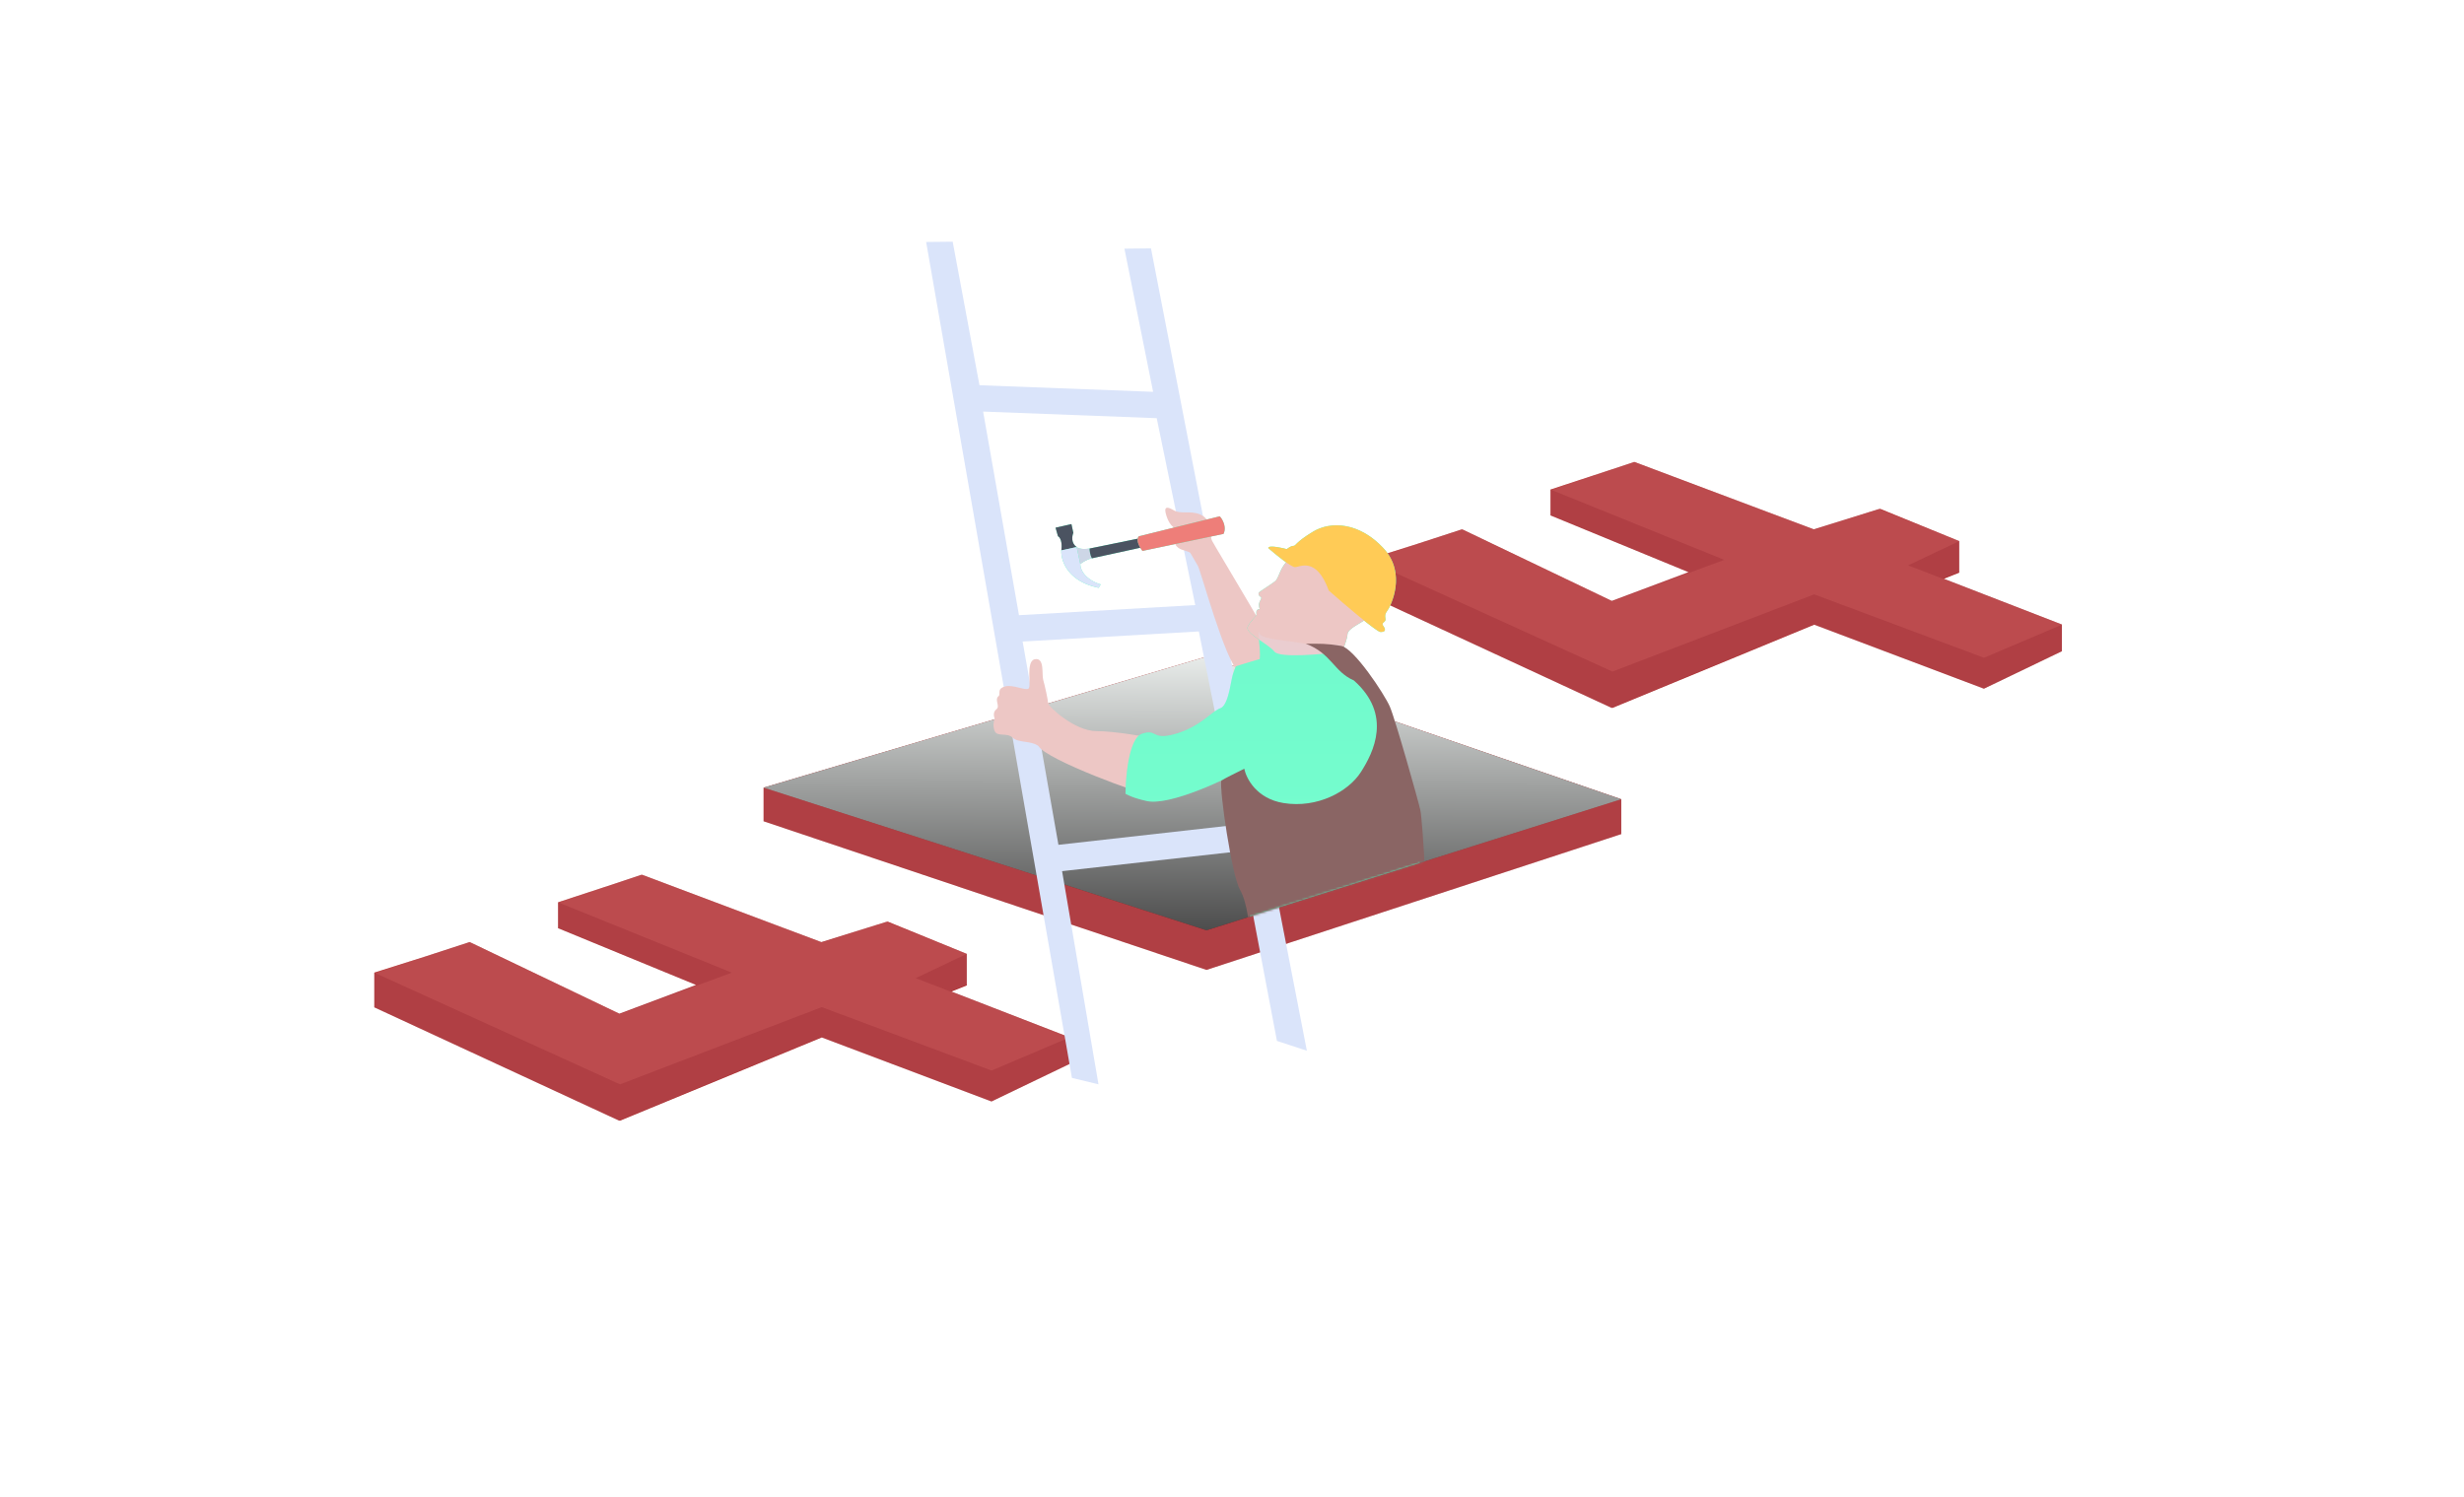 <svg xmlns="http://www.w3.org/2000/svg" width="1152" height="700" fill="none" viewBox="0 0 1152 700">
  <g class="four_four3">
    <path fill="#fff" d="M0 0h1152v700H0z"/>
    <path fill="#A61717" fill-rule="evenodd" d="M683.5 247.5l-20.768 6.767L639 261.776V278l114.5 53 .196-.081.175.081 94.324-38.921 11.5 4.334L927.5 322l.034-.016.044.016 36.22-17.403.202-.097V292l-55.197-21.383 7.197-2.861V253l-36.986-15.079-.398.125-.116-.046-30.5 9.5-21.56-8.085L764.144 216l-.077.025L764 216l-10.294 3.431-28.786 9.464V241l64.516 26.524-35.867 13.45-69.741-33.382-.082.026-.246-.118zM198.732 447.267L219.5 440.5l.246.118.082-.026 69.741 33.382 35.867-13.45L260.92 434v-12.105l28.786-9.464L300 409l.067.025.077-.025 62.288 23.412L384 440.5l30.5-9.5.116.046.398-.125L452 446v14.756l-7.197 2.861L500 485v12.5l-.209.1-36.213 17.4-.044-.016-.034.016-67.8-25.585-11.505-4.336L289.871 524l-.175-.081-.196.081L175 471v-16.224l23.732-7.509zM564.089 307L758 373.712V390l-193.911 63.5L357 384v-15.712L564.089 307z" class="Primary" clip-rule="evenodd"/>
    <g class="4">
      <path fill="#DAE4FA" d="M175 455l44.5-14.5 70 33.5 36-13.5L261 434v-12l39-13 84 31.5 30.5-9.5 37.5 15v14.5l-7.5 3L500 485v12.5L463.5 515 384 485l-94.5 39L175 471v-16z" class="Vector" opacity=".2"/>
      <path fill="#EE7E79" d="M219.828 440.592L175 454.776 289.871 507l94.324-36.105 79.383 29.658L500 485.079l-71.911-27.724L452 446l-36.986-15.079-30.819 9.671L300.144 409l-39.224 12.895 81.25 32.881-52.299 19.342-70.043-33.526z" class="4_2" opacity=".2"/>
    </g>
    <g class="4_3">
      <path fill="#DAE4FA" d="M639 262l44.5-14.5 70 33.5 36-13.5L725 241v-12l39-13 84 31.5 30.5-9.5 37.5 15v14.5l-7.5 3L964 292v12.5L927.5 322 848 292l-94.5 39L639 278v-16z" class="Vector_2" opacity=".2"/>
      <path fill="#EE7E79" d="M683.828 247.592L639 261.776 753.871 314l94.324-36.105 79.383 29.658L964 292.079l-71.911-27.724L916 253l-36.986-15.079-30.819 9.671L764.144 216l-39.224 12.895 81.25 32.881-52.299 19.342-70.043-33.526z" class="4_4" opacity=".2"/>
    </g>
    <g class="zero">
      <path fill="#DAE4FA" d="M357 368.288L564.089 435 758 373.712V390l-193.911 63.5L357 384v-15.712z" class="color 2" opacity=".2"/>
      <path fill="url(#paint0_linear)" d="M564.089 435L357 368.288 564.089 307 758 373.712 564.089 435z" class="0"/>
    </g>
    <path fill="#DAE4FA" fill-rule="evenodd" d="M525.708 116.279l12.415-.137L611 491.288l-13.986-4.577-16.835-88.769-83.615 9.384L513.578 507l-12.415-3.006L433 113.137l12.415-.137 12.515 67.122 81.188 3.08-13.41-66.923zm15.091 79.245l-81.158-3.084 16.765 95.204 82.416-4.725-18.023-87.395zm-45.946 199.484l-16.736-95.046 82.387-4.72 17.993 90.378-83.644 9.388z" class="ladder" clip-rule="evenodd"/>
    <g class="Vector 6">
      <path fill="#EDC7C5" d="M599.339 310.765c-1.631.407-16.138-.85-20.129 3.567C572.585 308.726 561.5 267 560 264.5l-3.5-6c-1.889-1.363-5.5-1-7-4-.463-.926 2.36-.179 1.5-1.575-1.547-2.514-1.644-5.865-2.621-6.625-2.294-1.784-3.568-6.37-3.568-7.644s.653-2.029 4.077 0c3.112 1.844 7.612 0 12.112 1.844 6.147 2.518 4.195 9.367 5.724 12.425 1.529 3.057 34.653 57.33 32.615 57.84zM534.11 370.388c-1.835-1.631 4.331-17.157 7.644-24.716-6.2-1.274-20.69-3.822-29.047-3.822-10.447 0-22.678-11.721-22.678-12.995 0-1.274-1.528-8.408-2.293-10.956-.764-2.548.765-10.447-3.822-9.682-4.586.764-1.529 12.74-3.058 13.759-1.528 1.019-7.389-2.039-10.956-1.019-3.567 1.019-2.293 2.802-2.803 4.331-2.548 1.784.765 4.841-1.274 6.37-1.63 1.223-1.189 3.398-.764 4.332-.425 1.019-1.019 3.618 0 5.86 1.274 2.803 5.605.51 8.408 3.058 2.803 2.548 8.154 1.274 11.976 3.822 3.567 6.625 50.96 23.696 48.667 21.658z"/>
    </g>
    <path fill="#56FFC2" fill-rule="evenodd" d="M572.013 249.639c1.722-3.412-.884-7.524-1.793-8.211l-37.752 9.319a2.162 2.162 0 00-.562 1.131l-22.477 4.595c-.003.95.216 3.192 1.123 4.563l22.579-4.931v.001c.345.579.709 1.094 1.021 1.484l37.861-7.951zm-75.805 7.698c.272-1.747.339-5.514-1.571-6.615l-1.125-3.993 7.413-1.682.896 4.106c-.613 1.441-1.157 4.781 1.571 6.615 1.272 1.19 4.554.966 6.037.706-.004.949.216 3.191 1.122 4.562-2.463.538-4.679 2.034-5.479 2.714.253 5.562 6.463 8.647 9.537 9.493l-.918 1.592c-14.665-2.971-17.766-12.903-17.484-17.498h.001zm141.536 32.796c3.862 3.101 6.946 5.361 7.713 5.361 2.293 0 2.548-1.019 1.274-2.803-.693-.971-.254-1.338.249-1.758.421-.352.887-.741.77-1.554-.254-1.784-.254-2.293 1.02-4.077 1.274-1.784 9.172-17.072-2.039-29.047-11.211-11.976-24.461-12.74-32.869-7.644-5.182 3.14-6.977 4.926-7.89 5.834-.568.566-.794.791-1.283.791-1.019 0-2.463 1.019-3.057 1.529-2.888-.765-8.664-1.937-8.664-.51 2.058 1.8 5.53 4.691 8.355 6.691-1.646 1.709-2.543 3.823-3.294 5.593-.551 1.299-1.023 2.413-1.656 3.045-.512.512-2.943 2.122-4.911 3.423v.001c-1.13.747-2.106 1.394-2.478 1.673-1.019.764-.51 1.783.255 2.293.681.454.553.706-.025 1.838l-.23.455c-.612 1.223-.255 2.888 0 3.567-1.732 0-1.625 1.288-1.553 2.144.012.151.024.289.024.404 0 .327-.465.839-1.117 1.558h-.001c-.874.964-2.083 2.297-2.959 4.048-.825 1.651 1.99 3.822 5.236 6.072l.044.469c.294 3.123.674 7.148.247 8.689a402.265 402.265 0 00-10.97 3.312c-.085 0-.458.612-1.274 3.058-.378.907-.711 2.599-1.099 4.571-.92 4.673-2.149 10.916-5.016 11.991-1.431.536-3.018 1.763-4.972 3.273-3.613 2.792-8.479 6.552-15.922 8.702-6.26 1.809-8.191.883-9.856.084-1.385-.664-2.587-1.24-5.941-.084-5.912 2.039-7.559 19.535-7.644 28.028.216.103.43.208.65.316 1.605.787 3.552 1.742 9.139 3.031 8.354 1.927 26.222-5.385 35.31-9.717-1.274 9.428 8.409 46.374 10.702 51.98 1.069 2.612 1.806 7.273 2.468 11.737l79.251-25c-.182-3.911-.363-7.607-.517-10.756v-.007c-.25-5.127-.43-8.805-.43-9.608 0-2.095-4.894-18.058-9.136-31.891v-.001c-2.464-8.034-4.707-15.35-5.643-18.813-2.197-8.129-11.592-17.774-16.099-22.4-.72-.739-1.316-1.35-1.737-1.806-1.016-1.101-1.047-2.258-1.075-3.303-.025-.92-.048-1.752-.737-2.384.726-1.896 1.51-4.302 1.65-5.976.151-1.812 2.718-3.356 5.368-4.949a60.985 60.985 0 002.369-1.473z" class="Secondary" clip-rule="evenodd"/>
    <mask id="a" width="401" height="427" x="357" y="8" class="mask0" maskUnits="userSpaceOnUse">
      <path fill="#EE7E79" d="M564.089 435L357 368.288 457.5 8.5 758 373.712 564.089 435z" class="Vector 2.1"/>
    </mask>
    <g class="person" mask="url(#a)">
      <g class="hammer">
        <path fill="#4B5361" d="M496.208 257.336l7.184-1.568c-2.728-1.834-2.184-5.174-1.571-6.615l-.896-4.106-7.413 1.682 1.125 3.992c1.91 1.101 1.843 4.869 1.571 6.615z" class="Vector 11"/>
        <path fill="#DAE4FA" d="M505.071 263.75l-1.679-7.982-7.185 1.569c-.283 4.595 2.818 14.527 17.484 17.498l.917-1.592c-3.073-.846-9.284-3.931-9.537-9.493z" class="Vector 11.4"/>
        <path fill="#CDD6E6" d="M510.552 261.036c-.906-1.371-1.126-3.613-1.122-4.562-1.483.26-4.765.483-6.037-.706l1.68 7.982c.8-.68 3.016-2.176 5.479-2.714z" class="Vector 11.3"/>
        <path fill="#4B5361" d="M509.429 256.473l22.477-4.595c-.233 1.283.448 2.92 1.226 4.227l-22.58 4.931c-.907-1.371-1.127-3.613-1.123-4.563z" class="Vector 11.2"/>
        <path fill="#EE7E79" d="M572.013 249.639c1.721-3.412-.884-7.524-1.793-8.211l-37.752 9.319a2.154 2.154 0 00-.562 1.132c-.234 1.282.447 2.919 1.225 4.227.345.579.709 1.094 1.021 1.484l37.861-7.951z" class="color 1"/>
      </g>
      <g class="construction worker">
        <path fill="#EDC7C5" d="M634.083 259.609c-14.778-8.154-30.066 1.529-30.831 1.784-4.586 2.803-5.096 8.408-6.879 10.191-.806.806-6.37 4.332-7.389 5.096-1.02.765-.51 1.784.254 2.294.765.509.51.764-.254 2.293-.612 1.223-.255 2.888 0 3.567-2.039 0-1.529 1.784-1.529 2.548s-2.548 2.548-4.077 5.606c-1.529 3.057 9.428 7.898 12.485 11.72 2.446 3.058 22.083 1.274 31.595 0 .765-1.698 2.345-5.707 2.548-8.153.255-3.058 7.39-5.351 10.192-8.409 2.803-3.057 8.664-20.383-6.115-28.537z" class="Vector 5"/>
        <path fill="url(#paint1_linear)" d="M620.997 301.338c11.975-.255 6.115 3.567 9.173 6.88 3.057 3.312 15.288 14.778 17.836 24.206 2.548 9.427 14.778 47.392 14.778 50.705 0 3.312 3.058 55.546 1.529 56.566-1.529 1.019-75.676 2.293-77.46 0-1.783-2.294-2.548-17.327-4.841-22.932-2.293-5.606-11.975-42.552-10.701-51.98-9.088 4.332-26.957 11.644-35.311 9.717-6.355-1.466-8-2.5-9.789-3.347.085-8.493 1.733-25.989 7.644-28.028 7.389-2.548 4.332 3.313 15.798 0 11.466-3.312 16.816-10.447 20.893-11.975 4.077-1.529 4.841-13.505 6.115-16.562.816-2.447 1.19-3.058 1.274-3.058l.765-.243a404.767 404.767 0 0110.205-3.069c.851-3.07-1.5-16.005 0-12.005 1.2 3.2 17.316 3.216 25.649 5.824 2.493-.409 4.693-.662 6.443-.699z" class="Vector 7" opacity=".2"/>
        <path fill="#8A6564" d="M581.758 359.432c-4.892 2.446-8.718 4.294-10.757 5.568-1 4 4.897 44.373 8.719 50.998 3.822 6.625 4.331 18.6 4.586 19.874.255 1.274 6.115.51 8.154.51 10.702.51 70.325 9.682 73.128 3.312 2.802-6.37-.51-56.311-1.529-60.897-1.019-4.586-11.721-42.552-14.269-48.412-2.548-5.861-16.789-27.386-22.789-28.386-7.018-1.169-10-.999-16.5-.999 12 4.499 13.045 13.078 22.472 17.155 18.091 16.052 9.173 33.633 3.313 42.806-5.861 9.173-20.384 17.072-36.182 14.524-12.638-2.039-17.496-11.551-18.346-16.053z" class="Vector 9"/>
        <path fill="#FFCB56" d="M605.454 265.173c-1.835 0-9.088-5.946-12.485-8.918 0-1.427 5.775-.255 8.663.509.595-.509 2.038-1.528 3.058-1.528 1.274 0 .764-1.529 9.172-6.625 8.409-5.096 21.658-4.332 32.87 7.644 11.211 11.975 3.312 27.263 2.038 29.047-1.274 1.783-1.274 2.293-1.019 4.077.255 1.783-2.293 1.528-1.019 3.312 1.274 1.784 1.019 2.803-1.274 2.803-1.835 0-16.902-12.91-24.206-19.365-5.861-16.052-13.505-10.956-15.798-10.956z" class="Vector 8"/>
      </g>
    </g>
  </g>
  <defs>
    <linearGradient id="paint0_linear" x1="558" x2="557.5" y1="297" y2="435" class="paint0_linear" gradientUnits="userSpaceOnUse">
      <stop stop-color="#F4F8F6"/>
      <stop offset="1" stop-color="#4D4D4D"/>
    </linearGradient>
    <linearGradient id="paint1_linear" x1="595.317" x2="595.317" y1="295.452" y2="440.98" class="paint1_linear" gradientUnits="userSpaceOnUse">
      <stop stop-color="#DAE4FA"/>
      <stop offset="1" stop-color="#fff"/>
    </linearGradient>
  </defs>
</svg>
